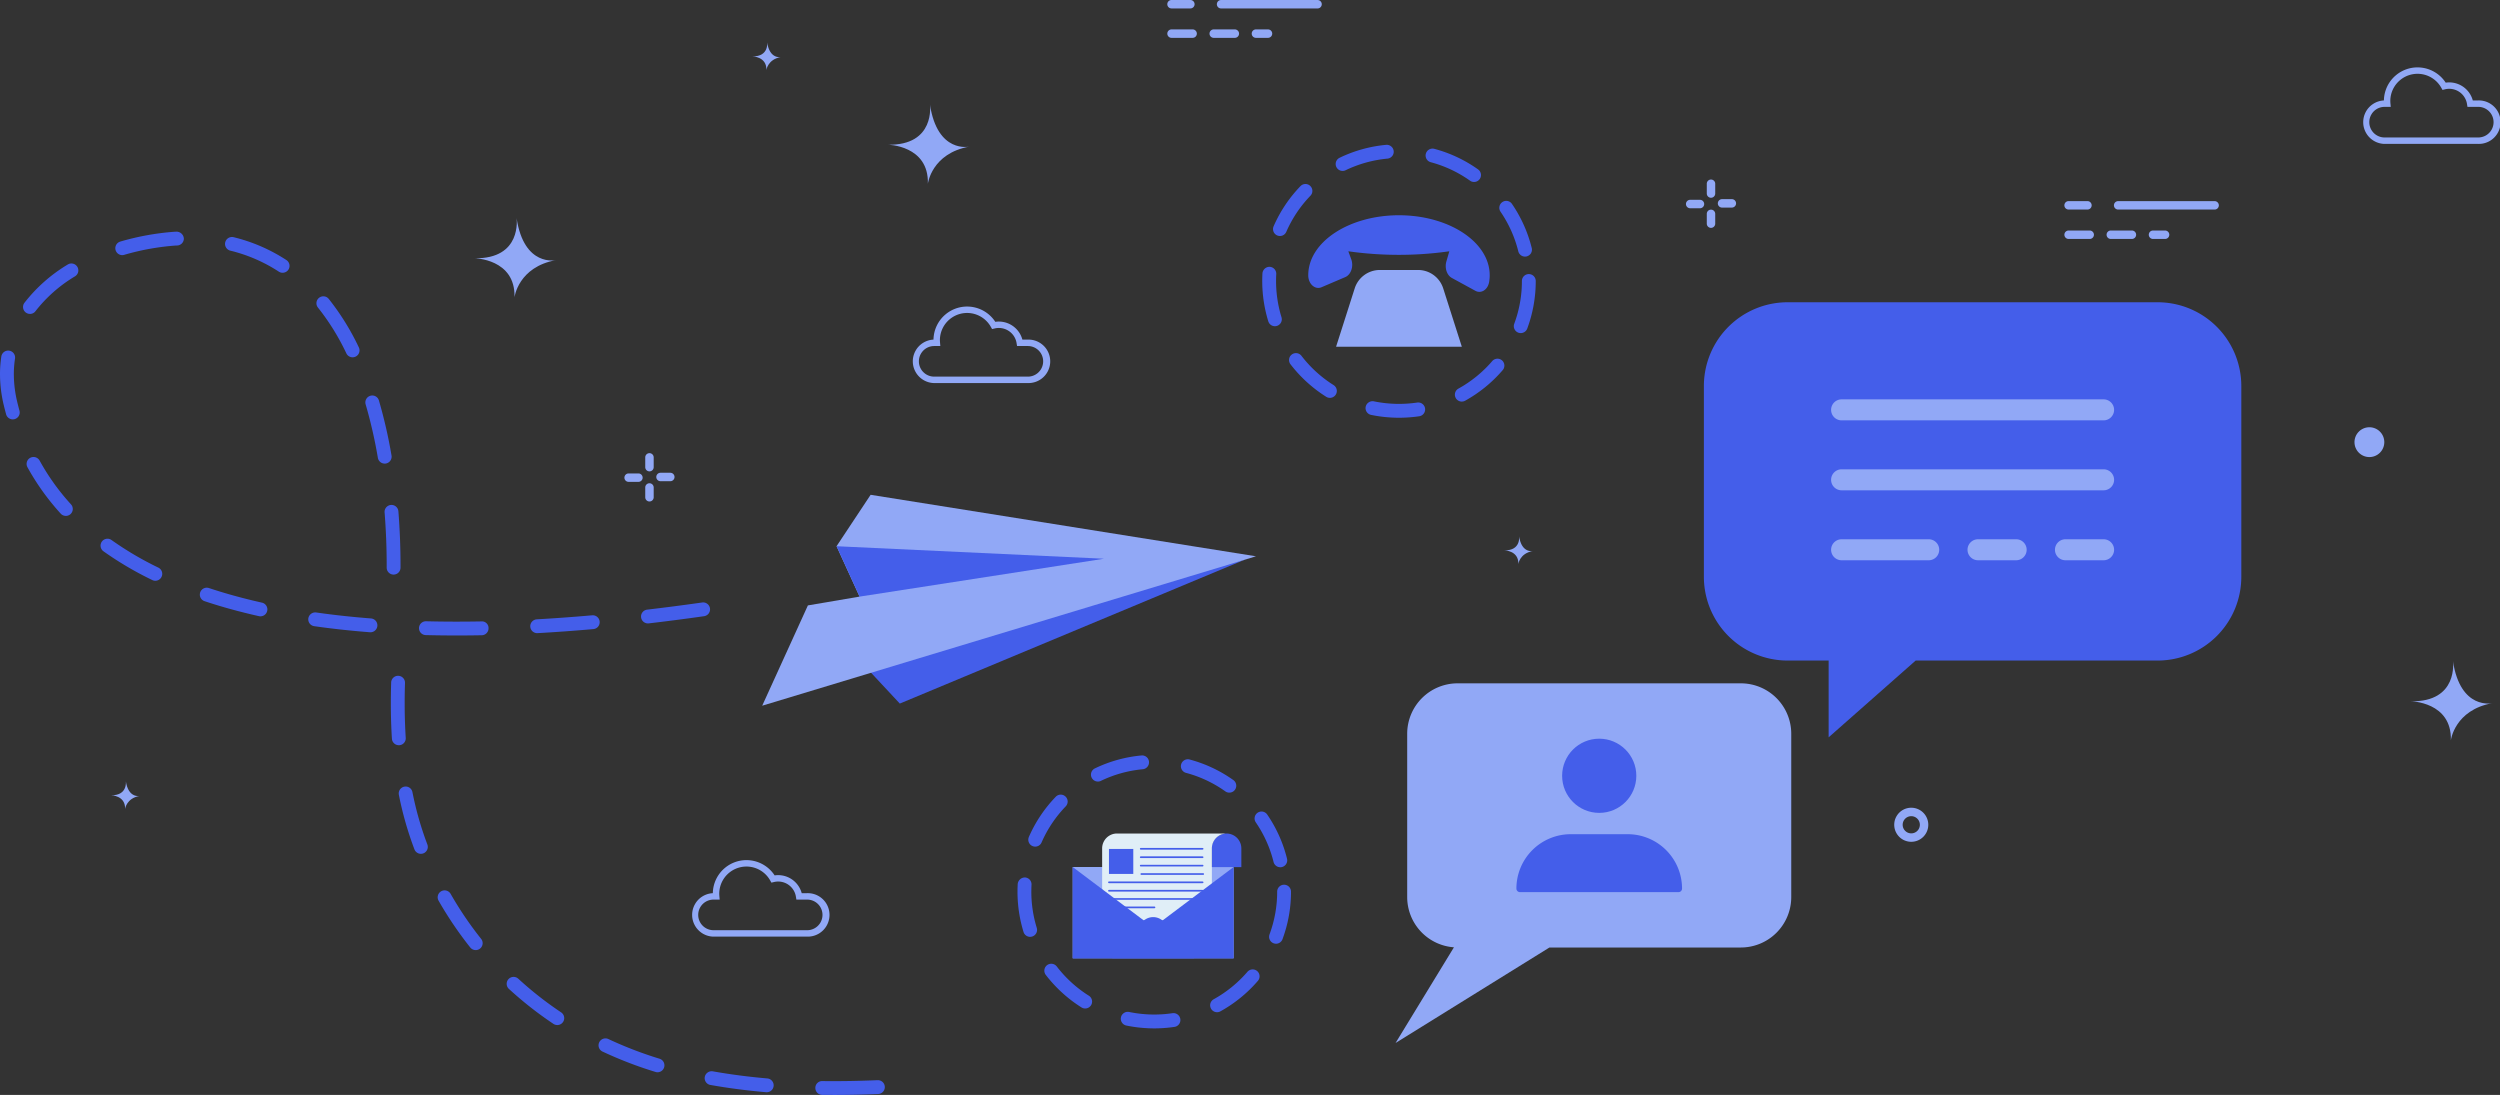 <svg xmlns="http://www.w3.org/2000/svg" width="966" height="423.092" viewBox="0 0 966 423.092">
  <rect x="0" y="0" width="966" height="423.092" fill="#333333" stroke="none"/>
  <g id="OBJECTS" transform="translate(-91.919 -59.6)">
    <g id="Group_201" data-name="Group 201" transform="translate(823.848 371.712)">
      <path id="Path_322" data-name="Path 322" d="M4.1,2.724A3.32,3.32,0,1,0,.781,6.044,3.322,3.322,0,0,0,4.1,2.724m3.261,0A6.586,6.586,0,0,1,.781,9.3a6.581,6.581,0,1,1,0-13.162A6.586,6.586,0,0,1,7.359,2.724" transform="translate(5.803 3.857)" fill="#91a8f6"/>
    </g>
    <g id="Group_202" data-name="Group 202" transform="translate(908.742 137.315)">
      <path id="Path_323" data-name="Path 323" d="M16.1-1.911H-21.172A1.631,1.631,0,0,0-22.8-.28,1.631,1.631,0,0,0-21.172,1.35H16.1A1.631,1.631,0,0,0,17.735-.28,1.631,1.631,0,0,0,16.1-1.911" transform="translate(22.803 1.911)" fill="#91a8f6"/>
    </g>
    <g id="Group_203" data-name="Group 203" transform="translate(889.594 137.308)">
      <path id="Path_324" data-name="Path 324" d="M3.69-1.911H-3.594A1.631,1.631,0,0,0-5.225-.28,1.631,1.631,0,0,0-3.594,1.35H3.69A1.632,1.632,0,0,0,5.321-.28,1.632,1.632,0,0,0,3.69-1.911" transform="translate(5.225 1.911)" fill="#91a8f6"/>
    </g>
    <g id="Group_204" data-name="Group 204" transform="translate(889.6 148.672)">
      <path id="Path_325" data-name="Path 325" d="M4.724.675A1.631,1.631,0,0,1,3.095,2.306H-5.058A1.63,1.63,0,0,1-6.689.675,1.63,1.63,0,0,1-5.058-.956H3.095A1.631,1.631,0,0,1,4.724.675m16.308,0A1.631,1.631,0,0,1,19.4,2.306H11.247a1.631,1.631,0,1,1,0-3.262H19.4A1.631,1.631,0,0,1,21.032.675m12.814,0a1.63,1.63,0,0,1-1.629,1.631H27.553a1.631,1.631,0,0,1,0-3.262h4.663A1.63,1.63,0,0,1,33.846.675" transform="translate(6.689 0.956)" fill="#91a8f6"/>
    </g>
    <g id="Group_205" data-name="Group 205" transform="translate(341.243 246.33)">
      <path id="Path_326" data-name="Path 326" d="M.675-4.128A1.632,1.632,0,0,0-.956-2.5V1.286a1.631,1.631,0,0,0,3.262,0V-2.5A1.632,1.632,0,0,0,.675-4.128" transform="translate(0.956 4.128)" fill="#91a8f6"/>
    </g>
    <g id="Group_206" data-name="Group 206" transform="translate(333.193 242.535)">
      <path id="Path_327" data-name="Path 327" d="M2.241-1.911H-1.544A1.631,1.631,0,0,0-3.173-.28,1.63,1.63,0,0,0-1.544,1.35H2.241A1.63,1.63,0,0,0,3.87-.28,1.631,1.631,0,0,0,2.241-1.911" transform="translate(3.173 1.911)" fill="#91a8f6"/>
    </g>
    <g id="Group_207" data-name="Group 207" transform="translate(341.243 234.7)">
      <path id="Path_328" data-name="Path 328" d="M.675-4.127A1.632,1.632,0,0,0-.956-2.5V1.283a1.631,1.631,0,1,0,3.262,0V-2.5A1.632,1.632,0,0,0,.675-4.127" transform="translate(0.956 4.127)" fill="#91a8f6"/>
    </g>
    <g id="Group_208" data-name="Group 208" transform="translate(345.512 242.276)">
      <path id="Path_329" data-name="Path 329" d="M2.241-1.912H-1.544A1.631,1.631,0,0,0-3.173-.281,1.631,1.631,0,0,0-1.544,1.35H2.241A1.631,1.631,0,0,0,3.872-.281,1.631,1.631,0,0,0,2.241-1.912" transform="translate(3.173 1.912)" fill="#91a8f6"/>
    </g>
    <g id="Group_209" data-name="Group 209" transform="translate(751.422 140.605)">
      <path id="Path_330" data-name="Path 330" d="M.675-4.128A1.631,1.631,0,0,0-.956-2.5V1.284a1.63,1.63,0,1,0,3.261,0V-2.5A1.631,1.631,0,0,0,.675-4.128" transform="translate(0.956 4.128)" fill="#91a8f6"/>
    </g>
    <g id="Group_210" data-name="Group 210" transform="translate(743.371 136.81)">
      <path id="Path_331" data-name="Path 331" d="M2.241-1.911H-1.542A1.632,1.632,0,0,0-3.173-.28,1.632,1.632,0,0,0-1.542,1.35H2.241A1.631,1.631,0,0,0,3.872-.28,1.631,1.631,0,0,0,2.241-1.911" transform="translate(3.173 1.911)" fill="#91a8f6"/>
    </g>
    <g id="Group_211" data-name="Group 211" transform="translate(751.422 128.973)">
      <path id="Path_332" data-name="Path 332" d="M.675-4.127A1.631,1.631,0,0,0-.956-2.5V1.283a1.63,1.63,0,1,0,3.261,0V-2.5A1.631,1.631,0,0,0,.675-4.127" transform="translate(0.956 4.127)" fill="#91a8f6"/>
    </g>
    <g id="Group_212" data-name="Group 212" transform="translate(755.69 136.551)">
      <path id="Path_333" data-name="Path 333" d="M2.242-1.912H-1.543A1.632,1.632,0,0,0-3.174-.281,1.632,1.632,0,0,0-1.543,1.35H2.242A1.631,1.631,0,0,0,3.871-.281,1.631,1.631,0,0,0,2.242-1.912" transform="translate(3.174 1.912)" fill="#91a8f6"/>
    </g>
    <g id="Group_213" data-name="Group 213" transform="translate(562.113 59.607)">
      <path id="Path_334" data-name="Path 334" d="M16.1-1.911H-21.173A1.63,1.63,0,0,0-22.8-.28,1.63,1.63,0,0,0-21.173,1.35H16.1A1.631,1.631,0,0,0,17.735-.28,1.63,1.63,0,0,0,16.1-1.911" transform="translate(22.802 1.911)" fill="#91a8f6"/>
    </g>
    <g id="Group_214" data-name="Group 214" transform="translate(542.964 59.6)">
      <path id="Path_335" data-name="Path 335" d="M3.69-1.911H-3.594A1.631,1.631,0,0,0-5.225-.28,1.631,1.631,0,0,0-3.594,1.35H3.69A1.631,1.631,0,0,0,5.321-.28,1.631,1.631,0,0,0,3.69-1.911" transform="translate(5.225 1.911)" fill="#91a8f6"/>
    </g>
    <g id="Group_215" data-name="Group 215" transform="translate(542.969 70.963)">
      <path id="Path_336" data-name="Path 336" d="M4.724.675A1.631,1.631,0,0,1,3.095,2.306H-5.058A1.63,1.63,0,0,1-6.689.675,1.63,1.63,0,0,1-5.058-.956H3.095A1.631,1.631,0,0,1,4.724.675m16.308,0A1.631,1.631,0,0,1,19.4,2.306H11.247a1.631,1.631,0,1,1,0-3.262H19.4A1.631,1.631,0,0,1,21.032.675m12.815,0a1.631,1.631,0,0,1-1.631,1.631H27.555a1.631,1.631,0,0,1,0-3.262h4.661A1.631,1.631,0,0,1,33.848.675" transform="translate(6.689 0.956)" fill="#91a8f6"/>
    </g>
    <g id="Group_216" data-name="Group 216" transform="translate(1013.212 224.693) rotate(90)">
      <path id="Path_337" data-name="Path 337" d="M5.759,11.517A5.759,5.759,0,1,0,0,5.759a5.758,5.758,0,0,0,5.759,5.759" transform="translate(0 0)" fill="#91a8f6"/>
    </g>
    <g id="Group_217" data-name="Group 217" transform="translate(1054.6 346.063) rotate(-178.482)">
      <path id="Path_338" data-name="Path 338" d="M15.675,30.6s-2.648-15.82,15.911-15.945c0,0-15.936.259-15.911-14.651,0,0-1.124,11.759-15.675,14.764,0,0,12.28-3.16,15.675,15.832" transform="translate(0 0)" fill="#91a8f6"/>
    </g>
    <g id="Group_218" data-name="Group 218" transform="translate(466.115 131.003) rotate(-178.485)">
      <path id="Path_339" data-name="Path 339" d="M15.673,30.6S13.025,14.778,31.584,14.653c0,0-15.934.258-15.911-14.653,0,0-1.123,11.759-15.673,14.766,0,0,12.28-3.162,15.673,15.83" transform="translate(0 0)" fill="#91a8f6"/>
    </g>
    <g id="Group_219" data-name="Group 219" transform="translate(306.39 174.87) rotate(-178.485)">
      <path id="Path_340" data-name="Path 340" d="M15.673,30.594S13.027,14.776,31.584,14.651c0,0-15.934.258-15.911-14.651,0,0-1.123,11.758-15.673,14.764,0,0,12.28-3.162,15.673,15.83" transform="translate(0 0)" fill="#91a8f6"/>
    </g>
    <g id="Group_220" data-name="Group 220" transform="matrix(-1, -0.027, 0.027, -1, 393.518, 86.786)">
      <path id="Path_341" data-name="Path 341" d="M5.462,10.666S4.54,5.151,11.007,5.107c0,0-5.555.09-5.545-5.107,0,0-.391,4.1-5.462,5.149,0,0,4.279-1.1,5.462,5.516" transform="translate(0)" fill="#91a8f6"/>
    </g>
    <g id="Group_221" data-name="Group 221" transform="matrix(-1, -0.027, 0.027, -1, 684.074, 277.662)">
      <path id="Path_342" data-name="Path 342" d="M5.462,10.666S4.54,5.151,11.007,5.107c0,0-5.555.09-5.545-5.107,0,0-.391,4.1-5.462,5.149,0,0,4.279-1.1,5.462,5.516" transform="translate(0)" fill="#91a8f6"/>
    </g>
    <g id="Group_222" data-name="Group 222" transform="matrix(-1, -0.027, 0.027, -1, 145.719, 372.295)">
      <path id="Path_343" data-name="Path 343" d="M5.462,10.666S4.54,5.151,11.007,5.107c0,0-5.555.09-5.545-5.107,0,0-.391,4.1-5.462,5.148,0,0,4.279-1.1,5.462,5.518" fill="#91a8f6"/>
    </g>
    <g id="Group_223" data-name="Group 223" transform="translate(359.225 391.951)">
      <path id="Path_344" data-name="Path 344" d="M3.476,6.869a5.912,5.912,0,1,0,0,11.824H39.67a5.912,5.912,0,1,0,0-11.824H35.493l-.167-1.048A6.944,6.944,0,0,0,26.759.1l-.915.22L25.386-.5A10.51,10.51,0,0,0,5.691,4.61c0,.307.022.609.046.909l.116,1.35ZM39.67,21.178H3.476A8.4,8.4,0,0,1,3.208,4.389,12.994,12.994,0,0,1,27.087-2.486,9.426,9.426,0,0,1,37.555,4.383H39.67a8.4,8.4,0,1,1,0,16.794" transform="translate(4.922 8.386)" fill="#91a8f6"/>
    </g>
    <g id="Group_224" data-name="Group 224" transform="translate(1004.929 85.639)">
      <path id="Path_345" data-name="Path 345" d="M3.476,6.869a5.912,5.912,0,0,0,0,11.824H39.67a5.912,5.912,0,1,0,0-11.824H35.493l-.167-1.048A6.948,6.948,0,0,0,26.759.1l-.915.218L25.387-.5a10.511,10.511,0,0,0-19.7,5.11c0,.307.022.611.046.909l.118,1.35ZM39.67,21.178H3.476A8.4,8.4,0,0,1,3.208,4.389,12.994,12.994,0,0,1,27.087-2.486,9.431,9.431,0,0,1,37.555,4.383H39.67a8.4,8.4,0,1,1,0,16.794" transform="translate(4.922 8.386)" fill="#91a8f6"/>
    </g>
    <g id="Group_225" data-name="Group 225" transform="translate(444.491 178.051)">
      <path id="Path_346" data-name="Path 346" d="M3.476,6.869a5.912,5.912,0,1,0,0,11.824H39.67a5.912,5.912,0,1,0,0-11.824H35.493l-.167-1.048A6.948,6.948,0,0,0,26.759.1l-.915.218L25.387-.5a10.511,10.511,0,0,0-19.7,5.11c0,.307.02.611.046.909l.116,1.35ZM39.67,21.178H3.476A8.4,8.4,0,0,1,3.208,4.389,12.994,12.994,0,0,1,27.087-2.486,9.431,9.431,0,0,1,37.555,4.385H39.67a8.4,8.4,0,1,1,0,16.793" transform="translate(4.922 8.386)" fill="#91a8f6"/>
    </g>
    <g id="Group_226" data-name="Group 226" transform="translate(422.11 275.844)">
      <path id="Path_347" data-name="Path 347" d="M0,25.86,17.494,44.622,150.837-11Z" transform="translate(0 10.996)" fill="#445eea"/>
    </g>
    <g id="Group_227" data-name="Group 227" transform="translate(386.436 250.791)">
      <path id="Path_348" data-name="Path 348" d="M17.341-47.762,4.17-27.891l8.9,19.47L-6.9-5.024-24.554,33.731,166.238-24Z" transform="translate(24.554 47.762)" fill="#91a8f6"/>
    </g>
    <g id="Group_228" data-name="Group 228" transform="translate(415.161 270.66)">
      <path id="Path_349" data-name="Path 349" d="M3.686,19.471-5.219,0,98.124,4.832Z" transform="translate(5.219)" fill="#445eea"/>
    </g>
    <g id="Group_229" data-name="Group 229" transform="translate(242.939 320.725)">
      <path id="Path_350" data-name="Path 350" d="M1.275-52.374a2.675,2.675,0,0,1-2.663-2.5c-.28-4.37-.418-8.971-.418-13.669v-1.083q.013-3.488.128-6.987A2.671,2.671,0,0,1,.994-79.2h.087a2.676,2.676,0,0,1,2.585,2.761q-.113,3.422-.126,6.822v1.075c0,4.588.14,9.072.409,13.329a2.669,2.669,0,0,1-2.5,2.839c-.058,0-.114,0-.176,0M9.808-10.411a2.679,2.679,0,0,1-2.5-1.734A131.075,131.075,0,0,1,1.294-33.22,2.675,2.675,0,0,1,3.4-36.36a2.657,2.657,0,0,1,3.139,2.112,125.588,125.588,0,0,0,5.767,20.214,2.678,2.678,0,0,1-1.558,3.448,2.681,2.681,0,0,1-.945.174m21.181,37.2a2.681,2.681,0,0,1-2.094-1A142.811,142.811,0,0,1,16.62,7.663a2.676,2.676,0,0,1,4.651-2.646A137.193,137.193,0,0,0,33.085,22.451a2.669,2.669,0,0,1-2.1,4.337M62.507,55.749a2.652,2.652,0,0,1-1.481-.449A141.658,141.658,0,0,1,43.819,41.786a2.674,2.674,0,1,1,3.622-3.935,136.756,136.756,0,0,0,16.554,13,2.673,2.673,0,0,1-1.488,4.9m38.731,18.245a2.575,2.575,0,0,1-.783-.123,154.462,154.462,0,0,1-20.384-7.835A2.674,2.674,0,1,1,82.343,61.2a150.256,150.256,0,0,0,19.68,7.565,2.676,2.676,0,0,1-.785,5.233m42.2,7.717a2.126,2.126,0,0,1-.234-.009c-7.366-.631-14.614-1.577-21.538-2.807a2.677,2.677,0,0,1-2.165-3.105,2.718,2.718,0,0,1,3.1-2.162c6.765,1.2,13.851,2.128,21.06,2.745a2.673,2.673,0,0,1-.227,5.337m25.836,1.053c-1.466,0-2.938-.009-4.4-.026a2.669,2.669,0,0,1-2.643-2.7,2.612,2.612,0,0,1,2.7-2.641c6.927.078,13.8-.032,21.343-.348h.113a2.673,2.673,0,0,1,.114,5.344c-6.042.253-11.679.374-17.226.374" transform="translate(1.806 79.203)" fill="#445eea"/>
    </g>
    <g id="Group_230" data-name="Group 230" transform="translate(91.919 149.117)">
      <path id="Path_351" data-name="Path 351" d="M19.551-77.065a2.678,2.678,0,0,1-2.564-1.92A2.675,2.675,0,0,1,18.8-82.307a100.8,100.8,0,0,1,21.024-3.8l.805-.026a2.847,2.847,0,0,1,2.725,2.619,2.672,2.672,0,0,1-2.621,2.725l-.584.022a95.345,95.345,0,0,0-19.837,3.588,2.726,2.726,0,0,1-.758.113m61.96,6.816a2.661,2.661,0,0,1-1.462-.435A60.385,60.385,0,0,0,61.306-78.8a2.682,2.682,0,0,1-1.96-3.238A2.7,2.7,0,0,1,62.586-84a65.925,65.925,0,0,1,20.4,8.837,2.679,2.679,0,0,1,.771,3.706,2.674,2.674,0,0,1-2.244,1.2m-97.618,15.9a2.655,2.655,0,0,1-1.621-.544,2.677,2.677,0,0,1-.508-3.749,60.657,60.657,0,0,1,16.745-14.8,2.684,2.684,0,0,1,3.679.886A2.677,2.677,0,0,1,1.3-68.873,55.248,55.248,0,0,0-13.98-55.4a2.667,2.667,0,0,1-2.128,1.054M108.562-37.583a2.674,2.674,0,0,1-2.411-1.52A90.712,90.712,0,0,0,95.176-56.8a2.678,2.678,0,0,1,.409-3.762,2.674,2.674,0,0,1,3.761.411,96.207,96.207,0,0,1,11.626,18.734,2.675,2.675,0,0,1-1.252,3.569,2.709,2.709,0,0,1-1.159.266M-22.746-13.6a2.678,2.678,0,0,1-2.578-1.964q-.494-1.8-.932-3.634A51.764,51.764,0,0,1-27.684-31.05a45.606,45.606,0,0,1,.514-6.861,2.678,2.678,0,0,1,3.044-2.242,2.669,2.669,0,0,1,2.242,3.042,40.567,40.567,0,0,0-.454,6.061,46.335,46.335,0,0,0,1.29,10.621q.409,1.738.879,3.438A2.67,2.67,0,0,1-22.033-13.7a2.665,2.665,0,0,1-.713.1M120.959,3.486a2.674,2.674,0,0,1-2.633-2.218A182.589,182.589,0,0,0,113.6-19.4a2.67,2.67,0,0,1,1.812-3.317,2.651,2.651,0,0,1,3.317,1.812A188.172,188.172,0,0,1,123.6.362a2.679,2.679,0,0,1-2.184,3.09,2.616,2.616,0,0,1-.457.034M-2.239,23.695a2.666,2.666,0,0,1-1.978-.872A93.2,93.2,0,0,1-17.071,4.894a2.684,2.684,0,0,1,1.058-3.636,2.7,2.7,0,0,1,3.636,1.058A87.478,87.478,0,0,0-.263,19.219,2.674,2.674,0,0,1-.437,23a2.685,2.685,0,0,1-1.8.7M124.4,46.374A2.673,2.673,0,0,1,121.73,43.7v-.949c0-6.743-.27-13.6-.805-20.367a2.676,2.676,0,1,1,5.335-.418c.539,6.907.816,13.9.816,20.785V43.7a2.675,2.675,0,0,1-2.674,2.674M32.336,48.762a2.653,2.653,0,0,1-1.165-.27A130.169,130.169,0,0,1,12.291,37.367,2.674,2.674,0,1,1,15.4,33.014,124.961,124.961,0,0,0,33.5,43.678a2.677,2.677,0,0,1-1.167,5.085M72.96,62.5a2.753,2.753,0,0,1-.589-.065c-5.172-1.162-10.212-2.469-14.979-3.888q-3.043-.906-5.985-1.885a2.673,2.673,0,1,1,1.681-5.074q2.866.947,5.828,1.832c4.653,1.384,9.574,2.66,14.622,3.791A2.677,2.677,0,0,1,72.96,62.5m149.73,2.742a2.673,2.673,0,0,1-.305-5.329q10.422-1.221,21.243-2.759a2.673,2.673,0,1,1,.758,5.293Q233.487,64,223,65.226a2.394,2.394,0,0,1-.312.017M115.465,68.66c-.068,0-.138,0-.213-.005-7.443-.578-14.687-1.37-21.529-2.349a2.673,2.673,0,0,1-2.268-3.027,2.715,2.715,0,0,1,3.025-2.268c6.729.962,13.86,1.742,21.19,2.307a2.675,2.675,0,0,1-.2,5.342m64.412.34a2.672,2.672,0,0,1-.143-5.34c6.917-.392,14.1-.911,21.352-1.551a2.675,2.675,0,1,1,.469,5.329c-7.308.645-14.546,1.17-21.524,1.558a1.505,1.505,0,0,1-.154.005m-30.971.9q-6.125,0-12.053-.147a2.673,2.673,0,0,1,.068-5.346h.07q10.358.261,21.365.056a2.531,2.531,0,0,1,2.725,2.621,2.669,2.669,0,0,1-2.621,2.725q-4.84.092-9.555.09" transform="translate(27.684 86.132)" fill="#445eea"/>
    </g>
    <g id="Group_231" data-name="Group 231" transform="translate(750.3 176.393)">
      <path id="Path_352" data-name="Path 352" d="M13.393-98.528H156.348A32.355,32.355,0,0,1,188.7-66.173V7.56a32.356,32.356,0,0,1-32.355,32.357H62.867L29.244,69.583V39.917H13.393A32.356,32.356,0,0,1-18.964,7.56V-66.173A32.356,32.356,0,0,1,13.393-98.528" transform="translate(18.964 98.528)" fill="#445eea"/>
    </g>
    <g id="Group_232" data-name="Group 232" transform="translate(799.396 213.913)">
      <path id="Path_353" data-name="Path 353" d="M1.678,8.111H103.042a4.056,4.056,0,0,0,0-8.111H1.678a4.056,4.056,0,0,0,0,8.111" transform="translate(2.376)" fill="#91a8f6"/>
    </g>
    <g id="Group_233" data-name="Group 233" transform="translate(799.396 240.941)">
      <path id="Path_354" data-name="Path 354" d="M1.678,8.113H103.042a4.057,4.057,0,0,0,0-8.113H1.678a4.057,4.057,0,0,0,0,8.113" transform="translate(2.376)" fill="#91a8f6"/>
    </g>
    <g id="Group_234" data-name="Group 234" transform="translate(885.895 267.973)">
      <path id="Path_355" data-name="Path 355" d="M1.678,8.111H16.544a4.056,4.056,0,0,0,0-8.111H1.678a4.056,4.056,0,0,0,0,8.111" transform="translate(2.376)" fill="#91a8f6"/>
    </g>
    <g id="Group_235" data-name="Group 235" transform="translate(852.105 267.973)">
      <path id="Path_356" data-name="Path 356" d="M1.679,8.111H16.545a4.056,4.056,0,0,0,0-8.111H1.679a4.056,4.056,0,0,0,0,8.111" transform="translate(2.377)" fill="#91a8f6"/>
    </g>
    <g id="Group_236" data-name="Group 236" transform="translate(799.396 267.973)">
      <path id="Path_357" data-name="Path 357" d="M1.678,8.111h33.79a4.056,4.056,0,0,0,0-8.111H1.678a4.056,4.056,0,0,0,0,8.111" transform="translate(2.376)" fill="#91a8f6"/>
    </g>
    <g id="Group_237" data-name="Group 237" transform="translate(631.155 323.639)">
      <path id="Path_358" data-name="Path 358" d="M55.224-81.452H-54.205A19.485,19.485,0,0,0-73.691-61.967v63.1A19.468,19.468,0,0,0-55.632,20.548L-78.195,57.524l59.467-36.9H55.224A19.486,19.486,0,0,0,74.709,1.135v-63.1A19.485,19.485,0,0,0,55.224-81.452" transform="translate(78.195 81.452)" fill="#91a8f6"/>
    </g>
    <g id="Group_238" data-name="Group 238" transform="translate(696.905 372.319) rotate(-90)">
      <path id="Path_359" data-name="Path 359" d="M12.955,25.911A12.955,12.955,0,1,1,25.911,12.955,12.955,12.955,0,0,1,12.955,25.911" transform="translate(0 0)" fill="#445eea"/>
    </g>
    <g id="Group_239" data-name="Group 239" transform="translate(696.905 372.319) rotate(-90)">
      <circle id="Ellipse_13" data-name="Ellipse 13" cx="12.955" cy="12.955" r="12.955" transform="translate(0 0)" stroke-width="2.76" stroke="#445eea" stroke-linecap="round" stroke-linejoin="round" stroke-miterlimit="10" fill="none"/>
    </g>
    <g id="Group_240" data-name="Group 240" transform="translate(740.482 402.941) rotate(180)">
      <path id="Path_360" data-name="Path 360" d="M0,0H61.245a19.629,19.629,0,0,1-19.63,19.628H19.63A19.629,19.629,0,0,1,0,0Z" transform="translate(0 0)" fill="#445eea" stroke="#445eea" stroke-linecap="round" stroke-linejoin="round" stroke-miterlimit="10" stroke-width="2.76"/>
    </g>
    <g id="Group_241" data-name="Group 241" transform="translate(579.646 115.553)">
      <path id="Path_361" data-name="Path 361" d="M12.853-45.724a2.67,2.67,0,0,1-2.406-1.515,2.664,2.664,0,0,1,1.244-3.568,52.427,52.427,0,0,1,18-5A2.708,2.708,0,0,1,32.6-53.393a2.676,2.676,0,0,1-2.416,2.911,47.283,47.283,0,0,0-16.167,4.489,2.651,2.651,0,0,1-1.164.27m50.793,4.262a2.65,2.65,0,0,1-1.548-.493,47.1,47.1,0,0,0-15.182-7.139,2.678,2.678,0,0,1-1.9-3.273,2.677,2.677,0,0,1,3.274-1.9A52.4,52.4,0,0,1,65.2-46.316a2.676,2.676,0,0,1,.631,3.73,2.662,2.662,0,0,1-2.184,1.124m-75,20.881a2.685,2.685,0,0,1-1.072-.225,2.676,2.676,0,0,1-1.38-3.522A52.5,52.5,0,0,1-3.422-39.851a2.659,2.659,0,0,1,3.779-.07,2.667,2.667,0,0,1,.07,3.778A47.264,47.264,0,0,0-8.906-22.186a2.675,2.675,0,0,1-2.45,1.606m94.7,7.958a2.673,2.673,0,0,1-2.6-2.034A47.133,47.133,0,0,0,73.875-29.97a2.674,2.674,0,0,1,.7-3.718,2.666,2.666,0,0,1,3.718.7,52.411,52.411,0,0,1,7.644,17.047,2.672,2.672,0,0,1-1.95,3.24,2.649,2.649,0,0,1-.643.082m-96.648,26.9a2.674,2.674,0,0,1-2.554-1.89A53.016,53.016,0,0,1-18.2-3.194c0-1,.026-1.981.084-2.96A2.734,2.734,0,0,1-15.3-8.671a2.674,2.674,0,0,1,2.517,2.822c-.049.874-.075,1.763-.075,2.65a47.841,47.841,0,0,0,2.1,14.013,2.674,2.674,0,0,1-1.768,3.343,2.575,2.575,0,0,1-.788.123m95,2.655a2.767,2.767,0,0,1-.933-.169,2.676,2.676,0,0,1-1.575-3.44A47.354,47.354,0,0,0,82.136-3.2,2.674,2.674,0,0,1,84.81-5.871,2.674,2.674,0,0,1,87.482-3.2,52.664,52.664,0,0,1,84.2,15.189a2.683,2.683,0,0,1-2.506,1.745M7.945,41.959a2.659,2.659,0,0,1-1.42-.409A53.015,53.015,0,0,1-7.284,28.978,2.676,2.676,0,0,1-6.8,25.226a2.684,2.684,0,0,1,3.754.488A47.747,47.747,0,0,0,9.371,37.023a2.672,2.672,0,0,1-1.426,4.936M58.918,43.4a2.678,2.678,0,0,1-1.3-5.02A47.509,47.509,0,0,0,70.645,27.782a2.672,2.672,0,1,1,4.047,3.489A52.927,52.927,0,0,1,60.211,43.06a2.689,2.689,0,0,1-1.293.336M34.642,49.642a53.591,53.591,0,0,1-10.783-1.1,2.679,2.679,0,0,1-2.082-3.16A2.718,2.718,0,0,1,24.939,43.3a48.347,48.347,0,0,0,16.789.466,2.677,2.677,0,0,1,.792,5.294,53.98,53.98,0,0,1-7.878.578" transform="translate(18.2 55.821)" fill="#445eea"/>
    </g>
    <g id="Group_242" data-name="Group 242" transform="translate(597.428 142.773)">
      <path id="Path_362" data-name="Path 362" d="M14.511-17.822c-19.362,0-35.058,10.376-35.058,23.177V5.42c.015,3.343,2.651,5.632,5.115,4.58l9.2-3.926C-4.014,5.128-2.94,1.9-3.935-.813L-5.066-3.9a138.86,138.86,0,0,0,39.025,0L32.817.063c-.722,2.508.213,5.3,2.129,6.347l9.1,4.969c2.211,1.208,4.8-.413,5.3-3.436a15.536,15.536,0,0,0,.217-2.587c0-12.8-15.7-23.177-35.058-23.177" transform="translate(20.547 17.822)" fill="#445eea"/>
    </g>
    <g id="Group_243" data-name="Group 243" transform="translate(608.179 163.92)">
      <path id="Path_363" data-name="Path 363" d="M20.112,29.658h-48.59l7.2-22.558A10.2,10.2,0,0,1-11.559,0H3.195a10.2,10.2,0,0,1,9.719,7.1Z" transform="translate(28.478)" fill="#91a8f6"/>
    </g>
    <g id="Group_244" data-name="Group 244" transform="translate(485.08 351.502)">
      <path id="Path_364" data-name="Path 364" d="M12.858-45.732a2.668,2.668,0,0,1-2.407-1.515,2.666,2.666,0,0,1,1.244-3.568,52.413,52.413,0,0,1,18-5A2.659,2.659,0,0,1,32.605-53.4a2.677,2.677,0,0,1-2.416,2.911A47.107,47.107,0,0,0,14.02-46a2.649,2.649,0,0,1-1.162.27m50.791,4.279a2.664,2.664,0,0,1-1.548-.491,46.955,46.955,0,0,0-15.182-7.144,2.679,2.679,0,0,1-1.9-3.274,2.692,2.692,0,0,1,3.274-1.9A52.53,52.53,0,0,1,65.2-46.307a2.679,2.679,0,0,1,.63,3.732,2.665,2.665,0,0,1-2.184,1.123M-11.359-20.586a2.677,2.677,0,0,1-1.07-.225,2.674,2.674,0,0,1-1.382-3.522A52.758,52.758,0,0,1-3.42-39.856a2.658,2.658,0,0,1,3.779-.07,2.669,2.669,0,0,1,.07,3.779A47.448,47.448,0,0,0-8.909-22.191a2.676,2.676,0,0,1-2.45,1.606m94.7,7.963a2.673,2.673,0,0,1-2.6-2.032,47.229,47.229,0,0,0-6.869-15.312,2.671,2.671,0,0,1,.7-3.716,2.666,2.666,0,0,1,3.718.7,52.385,52.385,0,0,1,7.644,17.042,2.672,2.672,0,0,1-1.95,3.238,2.5,2.5,0,0,1-.643.084m-96.66,26.892a2.677,2.677,0,0,1-2.556-1.887A52.863,52.863,0,0,1-18.206-3.2c0-.993.027-1.976.084-2.957a2.8,2.8,0,0,1,2.815-2.52,2.673,2.673,0,0,1,2.52,2.815q-.072,1.328-.073,2.662a47.481,47.481,0,0,0,2.1,14,2.675,2.675,0,0,1-1.766,3.343,2.581,2.581,0,0,1-.788.121m95,2.665a2.727,2.727,0,0,1-.932-.171,2.674,2.674,0,0,1-1.575-3.438A47.313,47.313,0,0,0,82.13-3.2,2.674,2.674,0,0,1,84.8-5.871,2.673,2.673,0,0,1,87.476-3.2,52.654,52.654,0,0,1,84.19,15.189a2.676,2.676,0,0,1-2.508,1.745M7.942,41.956a2.661,2.661,0,0,1-1.42-.411,53.059,53.059,0,0,1-13.8-12.571,2.676,2.676,0,0,1,.488-3.752,2.687,2.687,0,0,1,3.754.488A47.594,47.594,0,0,0,9.37,37.018a2.674,2.674,0,0,1-1.428,4.938m50.97,1.44a2.676,2.676,0,0,1-1.3-5.015,47.7,47.7,0,0,0,13.029-10.6,2.672,2.672,0,1,1,4.047,3.491A52.889,52.889,0,0,1,60.2,43.057a2.645,2.645,0,0,1-1.292.34M34.639,49.639a53.236,53.236,0,0,1-10.8-1.1,2.681,2.681,0,0,1-2.075-3.163A2.709,2.709,0,0,1,24.933,43.3a47.992,47.992,0,0,0,16.784.466,2.677,2.677,0,0,1,.793,5.294,54.428,54.428,0,0,1-7.871.584" transform="translate(18.206 55.824)" fill="#445eea"/>
    </g>
    <g id="Group_245" data-name="Group 245" transform="translate(568.602 429.878) rotate(180)">
      <rect id="Rectangle_171" data-name="Rectangle 171" width="62.194" height="35.268" transform="translate(0)" fill="#91a8f6"/>
    </g>
    <g id="Group_246" data-name="Group 246" transform="translate(560.072 381.746)">
      <path id="Path_365" data-name="Path 365" d="M0,8.4V4.089a5.753,5.753,0,1,1,11.505,0v7.154H0" transform="translate(0 1.664)" fill="#445eea"/>
    </g>
    <g id="Group_247" data-name="Group 247" transform="translate(517.783 381.664)">
      <path id="Path_366" data-name="Path 366" d="M17.551-15.732V20.924h-42.4V-15.732A5.754,5.754,0,0,1-19.1-21.484H22.825l-1.165.242a5.753,5.753,0,0,0-4.109,5.509" transform="translate(24.852 21.484)" fill="#e0eef7"/>
    </g>
    <g id="Group_248" data-name="Group 248" transform="translate(520.421 387.632)">
      <rect id="Rectangle_172" data-name="Rectangle 172" width="9.401" height="9.652" fill="#445eea"/>
    </g>
    <g id="Group_249" data-name="Group 249" transform="translate(532.703 387.576)">
      <path id="Path_367" data-name="Path 367" d="M0,0H23.9" fill="none" stroke="#445eea" stroke-linecap="round" stroke-linejoin="round" stroke-miterlimit="10" stroke-width="0.66"/>
    </g>
    <g id="Group_250" data-name="Group 250" transform="translate(532.703 390.828)">
      <path id="Path_368" data-name="Path 368" d="M0,0H23.9" fill="none" stroke="#445eea" stroke-linecap="round" stroke-linejoin="round" stroke-miterlimit="10" stroke-width="0.66"/>
    </g>
    <g id="Group_251" data-name="Group 251" transform="translate(532.703 394.079)">
      <path id="Path_369" data-name="Path 369" d="M0,0H23.9" fill="none" stroke="#445eea" stroke-linecap="round" stroke-linejoin="round" stroke-miterlimit="10" stroke-width="0.66"/>
    </g>
    <g id="Group_252" data-name="Group 252" transform="translate(532.928 397.329)">
      <path id="Path_370" data-name="Path 370" d="M0,0H23.9" fill="none" stroke="#445eea" stroke-linecap="round" stroke-linejoin="round" stroke-miterlimit="10" stroke-width="0.66"/>
    </g>
    <g id="Group_253" data-name="Group 253" transform="translate(520.421 400.533)">
      <path id="Path_371" data-name="Path 371" d="M0,0H36.184" fill="none" stroke="#445eea" stroke-linecap="round" stroke-linejoin="round" stroke-miterlimit="10" stroke-width="0.66"/>
    </g>
    <g id="Group_254" data-name="Group 254" transform="translate(520.421 403.784)">
      <path id="Path_372" data-name="Path 372" d="M0,0H36.184" fill="none" stroke="#445eea" stroke-linecap="round" stroke-linejoin="round" stroke-miterlimit="10" stroke-width="0.66"/>
    </g>
    <g id="Group_255" data-name="Group 255" transform="translate(520.421 406.964)">
      <path id="Path_373" data-name="Path 373" d="M0,0H36.184" fill="none" stroke="#445eea" stroke-linecap="round" stroke-linejoin="round" stroke-miterlimit="10" stroke-width="0.66"/>
    </g>
    <g id="Group_256" data-name="Group 256" transform="translate(520.421 410.214)">
      <path id="Path_374" data-name="Path 374" d="M0,0H17.586" fill="none" stroke="#445eea" stroke-linecap="round" stroke-linejoin="round" stroke-miterlimit="10" stroke-width="0.66"/>
    </g>
    <g id="Group_257" data-name="Group 257" transform="translate(506.406 394.609)">
      <path id="Path_375" data-name="Path 375" d="M19.418,35.268H-27.5V0Z" transform="translate(27.496)" fill="#445eea"/>
    </g>
    <g id="Group_258" data-name="Group 258" transform="translate(521.685 394.609)">
      <path id="Path_376" data-name="Path 376" d="M0,35.268H46.914V0Z" fill="#445eea"/>
    </g>
    <g id="Group_259" data-name="Group 259" transform="translate(506.406 413.969)">
      <path id="Path_377" data-name="Path 377" d="M25.743,16.1H-36.451L-8.518,1.184a5.55,5.55,0,0,1,6.328,0Z" transform="translate(36.451 -0.193)" fill="#445eea"/>
    </g>
  </g>
</svg>
